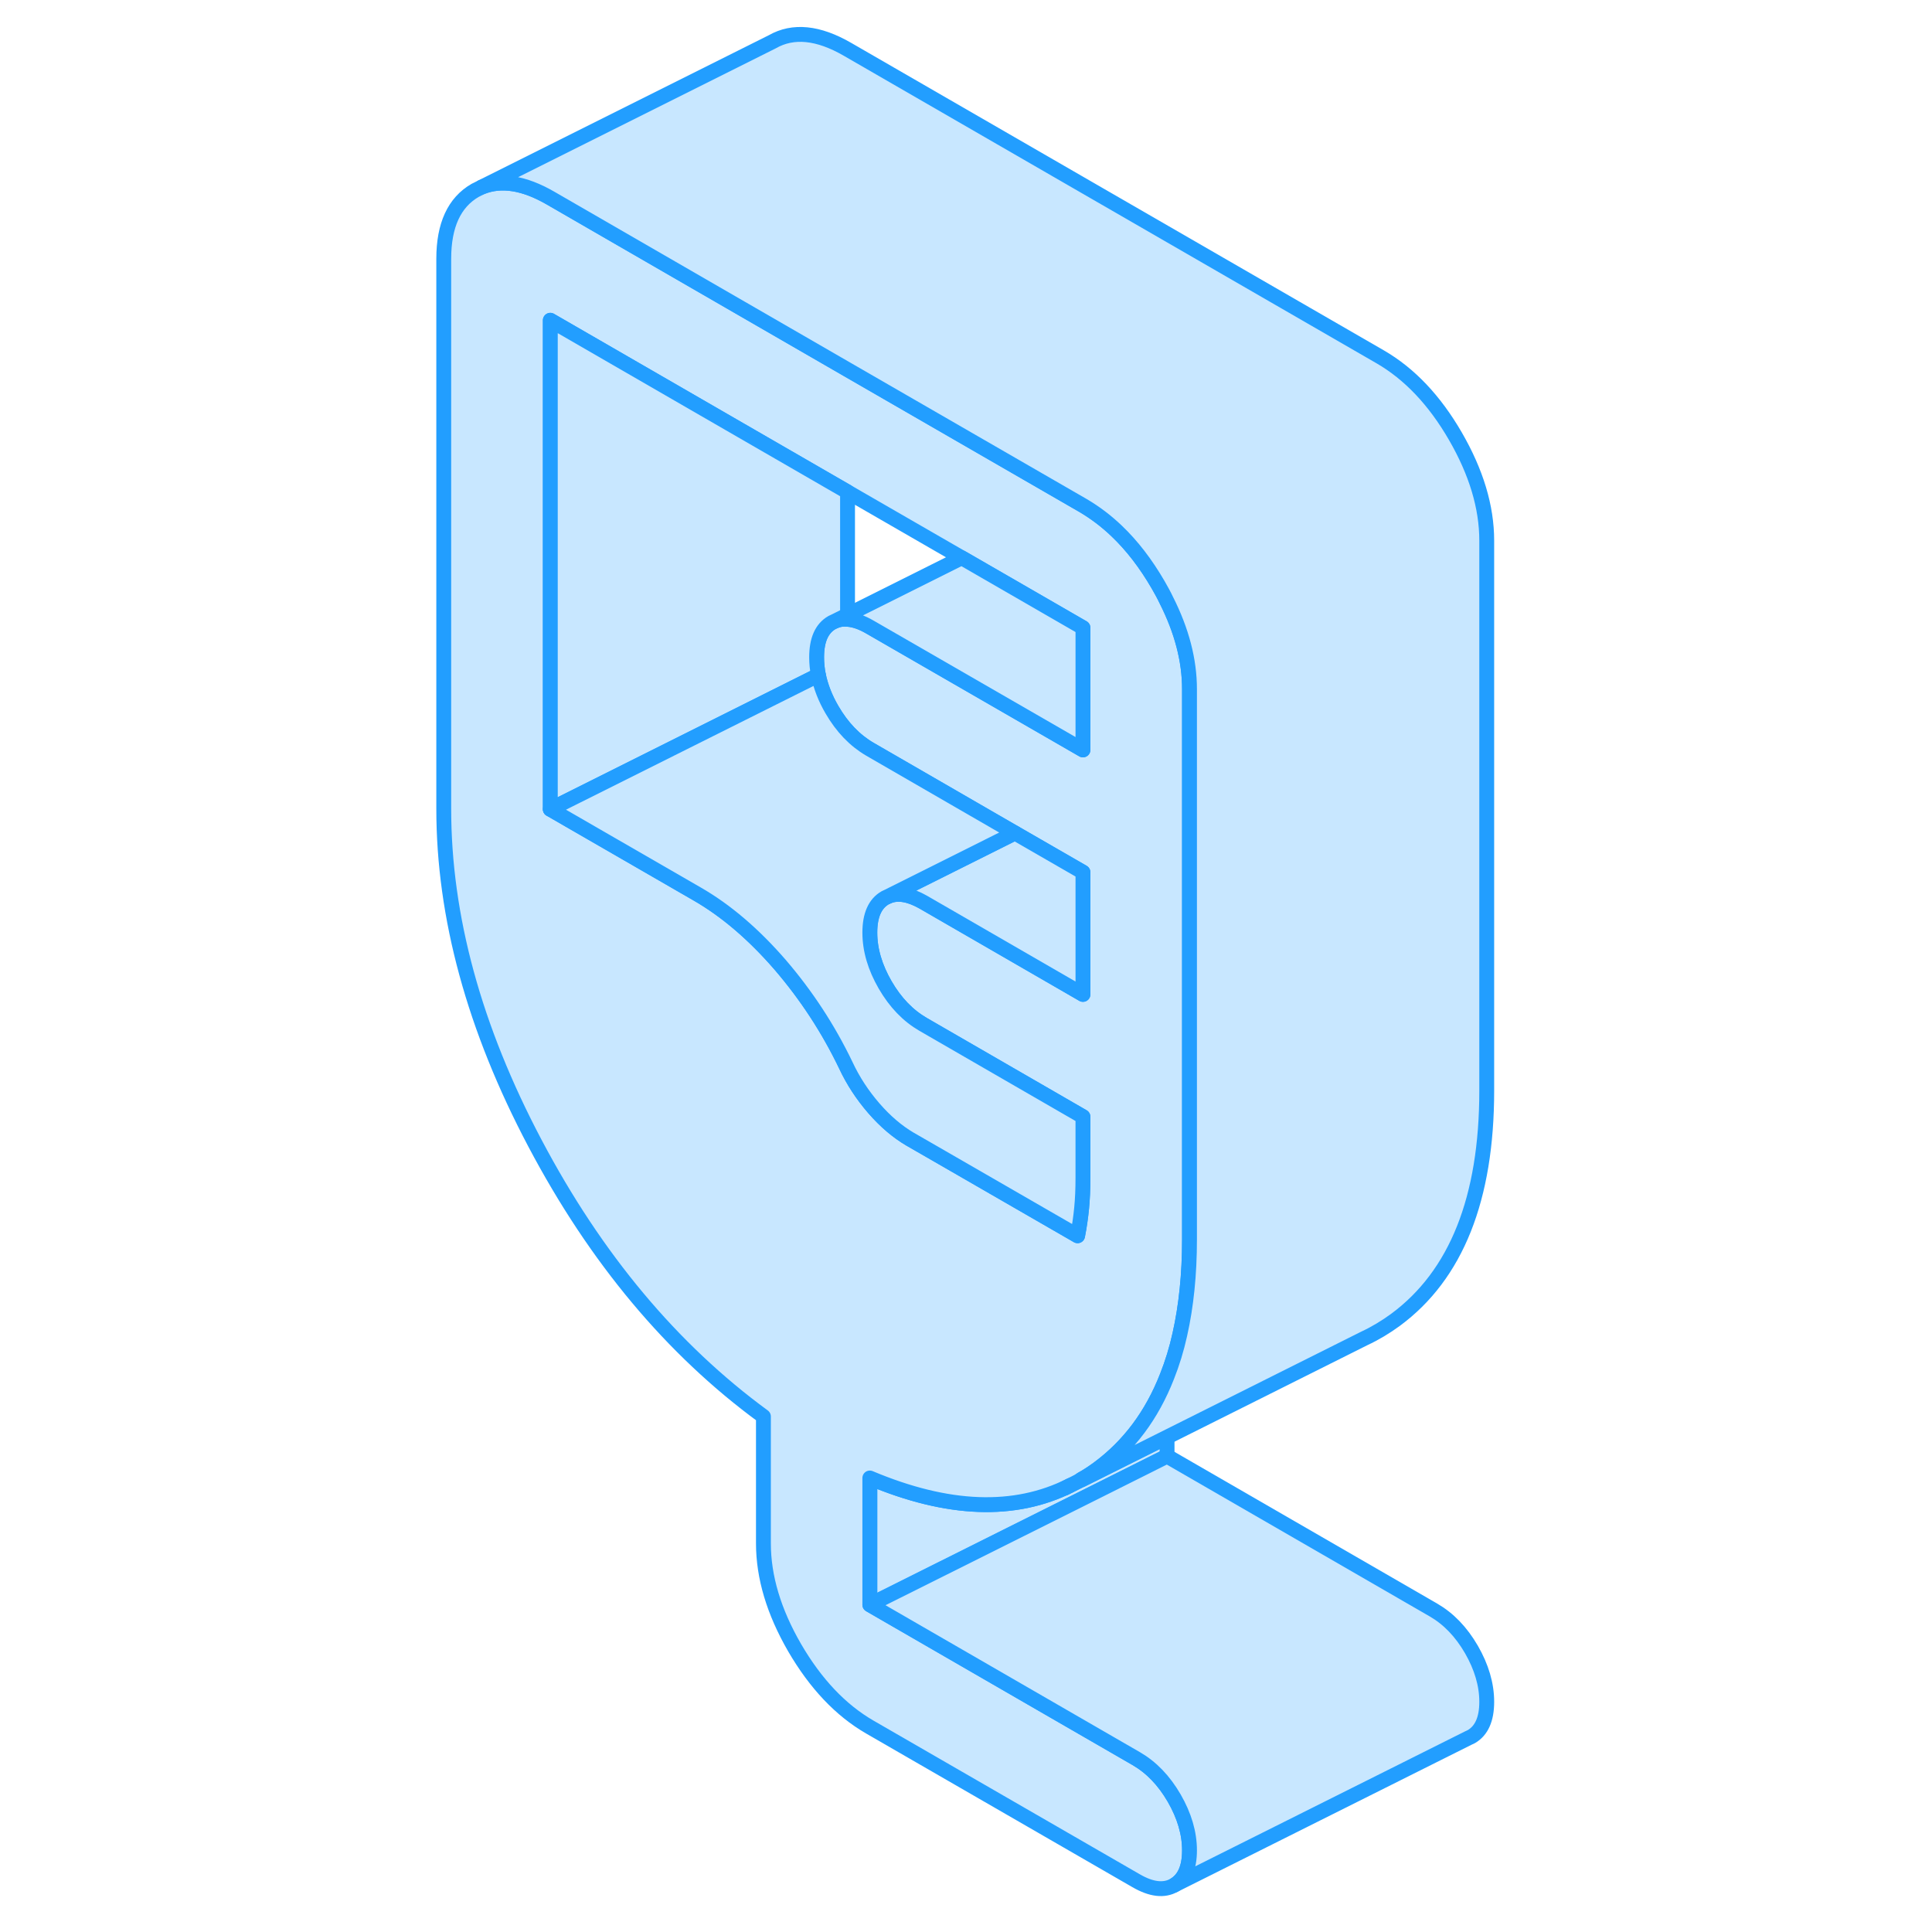 <svg width="48" height="48" viewBox="0 0 75 130" fill="#c8e7ff" xmlns="http://www.w3.org/2000/svg" stroke-width="1px" stroke-linecap="round" stroke-linejoin="round"><path d="M51.029 96.7V97.98L45.819 100.59L31.029 107.98V99.45C36.279 101.66 40.769 101.83 44.509 99.95L44.849 99.78L45.289 99.57L51.029 96.7Z" stroke="#229EFF" stroke-linejoin="round"/><path d="M44.509 99.951L44.849 99.781C44.989 99.711 45.139 99.631 45.269 99.541C45.659 99.331 46.029 99.081 46.399 98.811C48.469 97.281 50.009 95.221 51.029 92.611C51.379 91.731 51.669 90.791 51.889 89.791C52.319 87.881 52.539 85.751 52.539 83.391V46.381C52.539 44.431 52.019 42.441 50.979 40.381C50.819 40.041 50.629 39.701 50.429 39.351C49.599 37.921 48.669 36.711 47.639 35.731C46.929 35.051 46.169 34.481 45.369 34.011L44.849 33.711L29.529 24.871L22.359 20.731L9.529 13.321C7.759 12.301 6.219 12.061 4.909 12.591L4.469 12.811C3.069 13.621 2.359 15.151 2.359 17.411V54.42C2.359 61.681 4.409 69.191 8.499 76.93C12.589 84.671 17.709 90.801 23.869 95.311V103.851C23.869 106.111 24.569 108.451 25.969 110.871C27.379 113.291 29.059 115.071 31.029 116.211L48.949 126.551C49.969 127.141 50.819 127.241 51.509 126.851C52.189 126.451 52.539 125.681 52.539 124.511C52.539 123.341 52.189 122.171 51.509 120.991C50.819 119.801 49.969 118.921 48.949 118.331L31.029 107.981V99.451C36.279 101.661 40.769 101.831 44.509 99.951ZM29.419 71.691C28.229 69.211 26.749 66.961 24.989 64.911C23.219 62.871 21.359 61.271 19.389 60.141L9.529 54.451V21.55L22.359 28.961L29.529 33.101L37.209 37.531L45.369 42.241V50.461L31.029 42.191C30.479 41.871 29.979 41.7 29.529 41.67C29.229 41.641 28.949 41.681 28.689 41.791L28.479 41.891C27.789 42.291 27.449 43.061 27.449 44.231C27.449 44.631 27.489 45.031 27.569 45.431C27.729 46.201 28.029 46.981 28.479 47.751C29.169 48.941 30.019 49.821 31.029 50.411L40.789 56.05L45.369 58.691V66.911L34.619 60.701C33.699 60.181 32.919 60.041 32.269 60.311L32.059 60.411C31.379 60.801 31.029 61.581 31.029 62.751C31.029 63.921 31.379 65.091 32.059 66.271C32.749 67.461 33.599 68.341 34.619 68.931L45.369 75.141V79.251C45.369 80.001 45.339 80.691 45.279 81.3C45.219 81.921 45.129 82.541 45.009 83.151L35.889 77.891L33.719 76.641C32.889 76.151 32.079 75.471 31.299 74.571C30.529 73.681 29.899 72.721 29.419 71.691Z" stroke="#229EFF" stroke-linejoin="round"/><path d="M45.37 58.691V66.911L34.62 60.701C33.7 60.181 32.919 60.041 32.27 60.311L40.79 56.051L45.37 58.691Z" stroke="#229EFF" stroke-linejoin="round"/><path d="M45.37 42.24V50.46L31.029 42.19C30.48 41.87 29.98 41.7 29.529 41.67C29.23 41.64 28.95 41.68 28.689 41.79L37.209 37.53L45.37 42.24Z" stroke="#229EFF" stroke-linejoin="round"/><path d="M29.529 33.101V41.371L28.689 41.791L28.479 41.891C27.789 42.291 27.449 43.061 27.449 44.231C27.449 44.631 27.489 45.031 27.569 45.431L22.529 47.951L9.529 54.451V21.551L22.359 28.961L29.529 33.101Z" stroke="#229EFF" stroke-linejoin="round"/><path d="M72.539 114.51C72.539 115.68 72.189 116.45 71.509 116.85L71.299 116.95L51.509 126.85C52.189 126.45 52.539 125.68 52.539 124.51C52.539 123.34 52.189 122.17 51.509 120.99C50.819 119.8 49.969 118.92 48.949 118.33L31.029 107.98L45.819 100.59L51.029 97.981L68.949 108.33C69.969 108.92 70.819 109.8 71.509 110.99C72.189 112.17 72.539 113.35 72.539 114.51Z" stroke="#229EFF" stroke-linejoin="round"/><path d="M45.369 75.141V79.251C45.369 80.001 45.339 80.691 45.279 81.301C45.219 81.921 45.129 82.541 45.009 83.151L35.889 77.891L33.719 76.641C32.889 76.151 32.079 75.471 31.299 74.571C30.529 73.681 29.899 72.721 29.419 71.691C28.229 69.211 26.749 66.961 24.989 64.911C23.219 62.871 21.359 61.271 19.389 60.141L9.529 54.451L22.529 47.951L27.569 45.431C27.729 46.201 28.029 46.981 28.479 47.751C29.169 48.941 30.019 49.821 31.029 50.411L40.789 56.051L32.269 60.311L32.059 60.411C31.379 60.801 31.029 61.581 31.029 62.751C31.029 63.921 31.379 65.091 32.059 66.271C32.749 67.461 33.599 68.341 34.619 68.931L45.369 75.141Z" stroke="#229EFF" stroke-linejoin="round"/><path d="M72.539 36.38V73.39C72.539 80.65 70.489 85.79 66.399 88.81C65.729 89.3 65.029 89.72 64.299 90.06L51.029 96.7L45.289 99.57C45.289 99.57 45.269 99.55 45.269 99.54C45.659 99.33 46.029 99.08 46.399 98.81C48.469 97.28 50.009 95.22 51.029 92.61C51.379 91.73 51.669 90.79 51.889 89.79C52.319 87.88 52.539 85.75 52.539 83.39V46.38C52.539 44.43 52.019 42.44 50.979 40.38C50.819 40.04 50.629 39.7 50.429 39.35C49.599 37.92 48.669 36.71 47.639 35.73C46.929 35.05 46.169 34.48 45.369 34.01L44.849 33.71L29.529 24.87L22.359 20.73L9.529 13.32C7.759 12.3 6.219 12.06 4.909 12.59L24.469 2.81C25.869 2.01 27.559 2.18 29.529 3.32L65.369 24.01C67.339 25.15 69.029 26.93 70.429 29.35C71.829 31.77 72.539 34.11 72.539 36.38Z" stroke="#229EFF" stroke-linejoin="round"/><path d="M44.51 99.95L44.14 100.14" stroke="#229EFF" stroke-linejoin="round"/></svg>